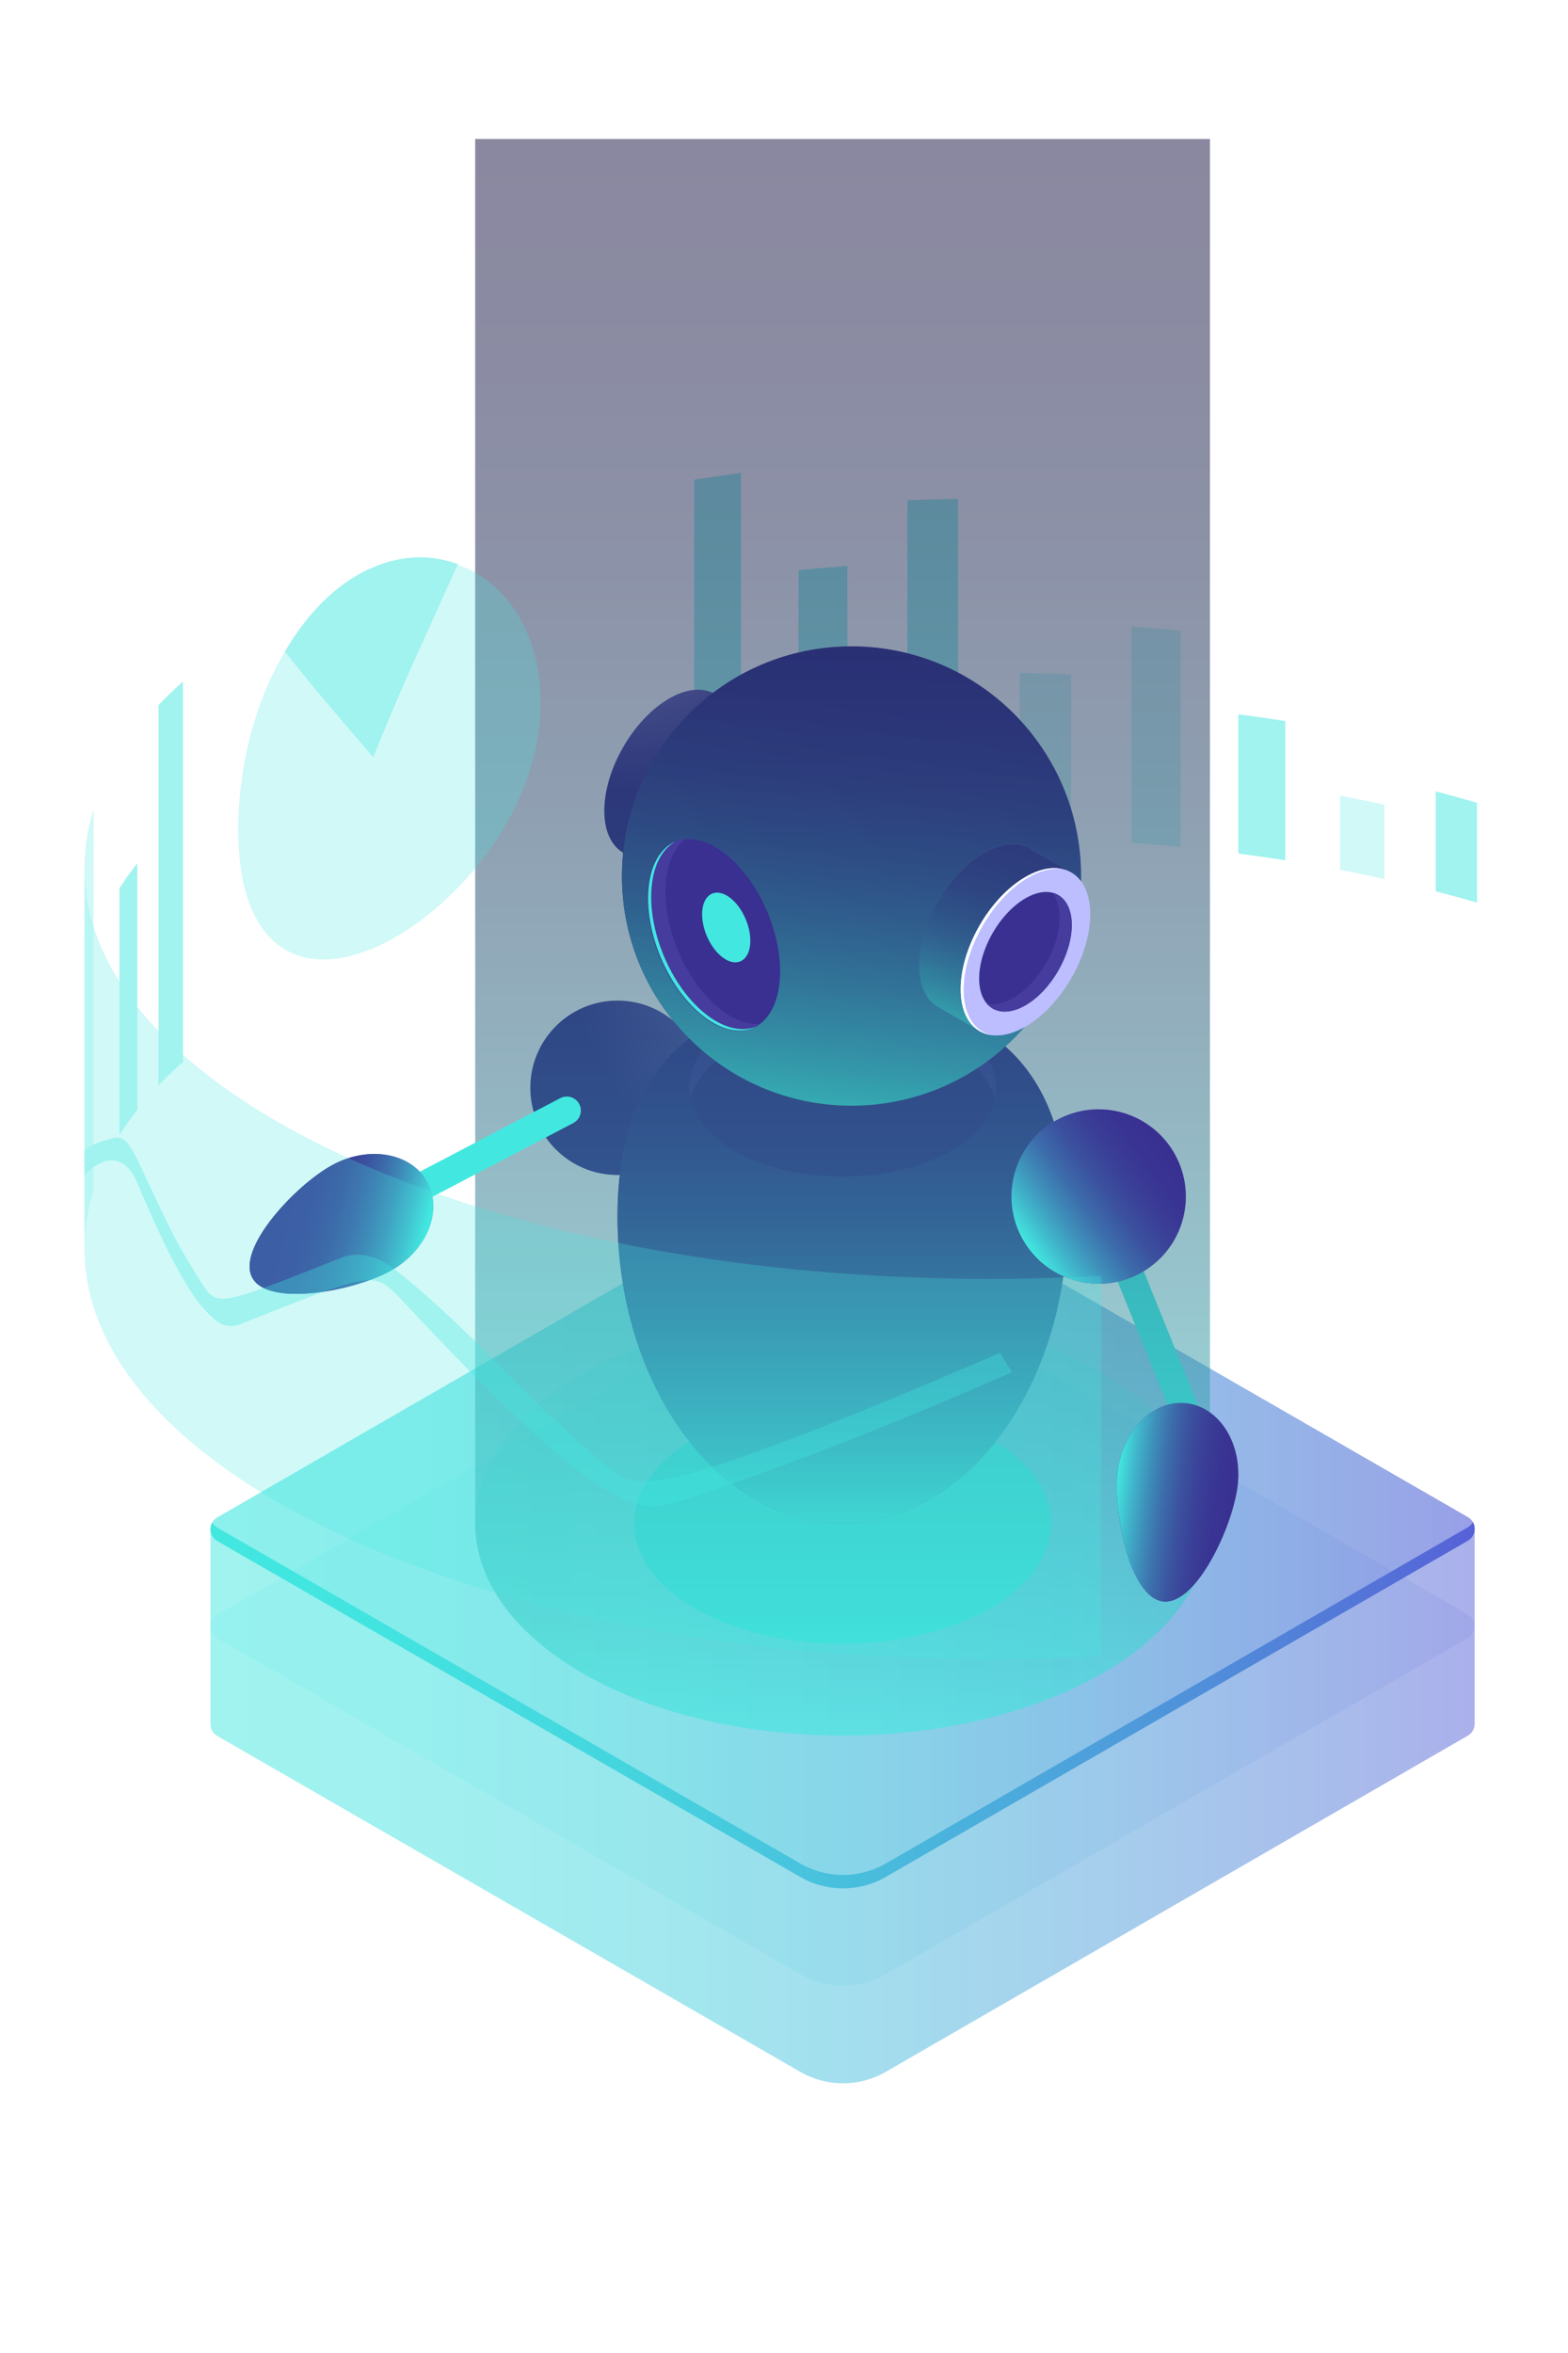 <?xml version="1.0" encoding="utf-8"?>
<!-- Generator: Adobe Illustrator 27.5.0, SVG Export Plug-In . SVG Version: 6.00 Build 0)  -->
<svg version="1.1" id="Ñëîé_1" xmlns="http://www.w3.org/2000/svg" xmlns:xlink="http://www.w3.org/1999/xlink" x="0px" y="0px"
	 viewBox="150 0 300 450" xml:space="preserve">
<!-- <radialGradient id="SVGID_1_" cx="380.0082" cy="175.0036" r="535.7635" fx="849.8658" fy="-82.4384" gradientUnits="userSpaceOnUse">
	<stop  offset="0" style="stop-color:#2B237C"/>
	<stop  offset="1" style="stop-color:#180D5B"/>
</radialGradient> -->
<rect style="fill:url(#SVGID_1_);" width="600" height="450"/>
<g>
	<g>
		<g>
			<g>
				<g style="opacity:0.11;">
					
						<linearGradient id="SVGID_00000152223577534878669390000017277782703867718591_" gradientUnits="userSpaceOnUse" x1="87.533" y1="311.201" x2="329.404" y2="311.201" gradientTransform="matrix(-1 0 0 1 519.674 0)">
						<stop  offset="0" style="stop-color:#5761D7"/>
						<stop  offset="0.073" style="stop-color:#5472D8"/>
						<stop  offset="0.279" style="stop-color:#4E9CDB"/>
						<stop  offset="0.48" style="stop-color:#49BDDD"/>
						<stop  offset="0.671" style="stop-color:#45D5DF"/>
						<stop  offset="0.849" style="stop-color:#43E3E0"/>
						<stop  offset="1" style="stop-color:#42E8E0"/>
					</linearGradient>
					<path style="fill:url(#SVGID_00000152223577534878669390000017277782703867718591_);" d="M301.857,245.135
						c5.733-3.31,12.796-3.314,18.532-0.009l110.449,63.621c1.739,1.004,1.739,3.513,0,4.517l-111.369,64.299
						c-5.06,2.921-11.294,2.921-16.354,0l-111.541-64.239c-1.739-1.004-1.739-3.513,0-4.517L301.857,245.135z"/>
				</g>
				<g style="opacity:0.11;">
					
						<linearGradient id="SVGID_00000165938821343047067120000014899231289109378742_" gradientUnits="userSpaceOnUse" x1="87.533" y1="292.595" x2="329.404" y2="292.595" gradientTransform="matrix(-1 0 0 1 519.674 0)">
						<stop  offset="0" style="stop-color:#5761D7"/>
						<stop  offset="0.073" style="stop-color:#5472D8"/>
						<stop  offset="0.279" style="stop-color:#4E9CDB"/>
						<stop  offset="0.48" style="stop-color:#49BDDD"/>
						<stop  offset="0.671" style="stop-color:#45D5DF"/>
						<stop  offset="0.849" style="stop-color:#43E3E0"/>
						<stop  offset="1" style="stop-color:#42E8E0"/>
					</linearGradient>
					<path style="fill:url(#SVGID_00000165938821343047067120000014899231289109378742_);" d="M301.857,226.528
						c5.733-3.31,12.796-3.314,18.532-0.009l110.449,63.621c1.739,1.004,1.739,3.514,0,4.517l-111.369,64.299
						c-5.06,2.921-11.294,2.921-16.354,0l-111.541-64.239c-1.739-1.004-1.739-3.513,0-4.517L301.857,226.528z"/>
				</g>
				<g style="opacity:0.11;">
					
						<linearGradient id="SVGID_00000016063672403043026320000017344254051934535354_" gradientUnits="userSpaceOnUse" x1="87.533" y1="292.595" x2="329.404" y2="292.595" gradientTransform="matrix(-1 0 0 1 519.674 0)">
						<stop  offset="0" style="stop-color:#5761D7"/>
						<stop  offset="0.073" style="stop-color:#5472D8"/>
						<stop  offset="0.279" style="stop-color:#4E9CDB"/>
						<stop  offset="0.48" style="stop-color:#49BDDD"/>
						<stop  offset="0.671" style="stop-color:#45D5DF"/>
						<stop  offset="0.849" style="stop-color:#43E3E0"/>
						<stop  offset="1" style="stop-color:#42E8E0"/>
					</linearGradient>
					<path style="fill:url(#SVGID_00000016063672403043026320000017344254051934535354_);" d="M301.857,226.528
						c5.733-3.31,12.796-3.314,18.532-0.009l110.449,63.621c1.739,1.004,1.739,3.514,0,4.517l-111.369,64.299
						c-5.06,2.921-11.294,2.921-16.354,0l-111.541-64.239c-1.739-1.004-1.739-3.513,0-4.517L301.857,226.528z"/>
				</g>
				
					<linearGradient id="SVGID_00000074438038768531858240000015793575277534107811_" gradientUnits="userSpaceOnUse" x1="87.534" y1="326.13" x2="329.403" y2="326.13" gradientTransform="matrix(-1 0 0 1 519.674 0)">
					<stop  offset="0" style="stop-color:#5761D7"/>
					<stop  offset="0.073" style="stop-color:#5472D8"/>
					<stop  offset="0.279" style="stop-color:#4E9CDB"/>
					<stop  offset="0.48" style="stop-color:#49BDDD"/>
					<stop  offset="0.671" style="stop-color:#45D5DF"/>
					<stop  offset="0.849" style="stop-color:#43E3E0"/>
					<stop  offset="1" style="stop-color:#42E8E0"/>
				</linearGradient>
				<path style="fill:url(#SVGID_00000074438038768531858240000015793575277534107811_);" d="M191.574,292.147l111.541,64.239
					c5.06,2.921,11.294,2.921,16.354,0l111.369-64.299c0.429-0.248,0.75-0.588,0.967-0.974c0.664,1.178,0.342,2.788-0.967,3.544
					l-111.369,64.299c-5.06,2.921-11.294,2.921-16.354,0l-111.541-64.239c-1.31-0.756-1.631-2.366-0.967-3.544
					C190.824,291.559,191.145,291.9,191.574,292.147z"/>
			</g>
			
				<linearGradient id="SVGID_00000114788129439124134760000009980901793845335967_" gradientUnits="userSpaceOnUse" x1="87.533" y1="311.234" x2="329.404" y2="311.234" gradientTransform="matrix(-1 0 0 1 519.674 0)">
				<stop  offset="0" style="stop-color:#5761D7"/>
				<stop  offset="0.073" style="stop-color:#5472D8"/>
				<stop  offset="0.279" style="stop-color:#4E9CDB"/>
				<stop  offset="0.48" style="stop-color:#49BDDD"/>
				<stop  offset="0.671" style="stop-color:#45D5DF"/>
				<stop  offset="0.849" style="stop-color:#43E3E0"/>
				<stop  offset="1" style="stop-color:#42E8E0"/>
			</linearGradient>
			<path style="opacity:0.5;fill:url(#SVGID_00000114788129439124134760000009980901793845335967_);" d="M191.574,290.2
				l110.283-63.672c5.733-3.31,12.796-3.314,18.532-0.009l110.449,63.621c0.869,0.502,1.304,1.38,1.304,2.259v37.277
				c0,0.878-0.435,1.757-1.304,2.259l-111.369,64.299c-5.06,2.921-11.294,2.921-16.354,0l-111.541-64.239
				c-0.87-0.502-1.304-1.38-1.304-2.259v-37.277l0,0C190.27,291.58,190.704,290.702,191.574,290.2z"/>
		</g>
	</g>
	<g style="opacity:0.5;">
		<path style="fill:#42E8E0;" d="M424.692,151.355c2.68,0.693,5.314,1.417,7.901,2.172v19.098c-2.587-0.755-5.221-1.479-7.901-2.172
			V151.355L424.692,151.355z"/>
		<path style="opacity:0.5;fill:#42E8E0;" d="M406.386,152.155c2.866,0.549,5.692,1.132,8.477,1.747v14.197
			c-2.784-0.616-5.611-1.199-8.477-1.747V152.155L406.386,152.155z"/>
		<path style="fill:#42E8E0;" d="M386.927,136.604c3.029,0.394,6.024,0.824,8.982,1.29l0,26.632
			c-2.958-0.466-5.952-0.896-8.981-1.29V136.604L386.927,136.604z"/>
		<path style="opacity:0.5;fill:#42E8E0;" d="M366.466,119.819c3.17,0.228,6.31,0.495,9.419,0.8v41.36
			c-3.109-0.305-6.249-0.572-9.419-0.8V119.819L366.466,119.819z"/>
		<path style="opacity:0.5;fill:#42E8E0;" d="M345.134,128.698c3.294,0.051,6.564,0.144,9.808,0.277v31.555
			c-3.244-0.133-6.514-0.226-9.808-0.277V128.698L345.134,128.698z"/>
		<path style="fill:#42E8E0;" d="M323.599,95.668c3.216-0.13,6.456-0.22,9.718-0.269v64.851c-3.262,0.049-6.503,0.139-9.718,0.269
			V95.668L323.599,95.668z"/>
		<path style="fill:#42E8E0;" d="M302.771,109.022c3.095-0.301,6.219-0.564,9.372-0.789v52.925
			c-3.152,0.225-6.277,0.488-9.372,0.789V109.022L302.771,109.022z"/>
		<path style="fill:#42E8E0;" d="M282.818,91.743c2.95-0.461,5.936-0.888,8.955-1.277v72.724c-3.019,0.39-6.005,0.816-8.955,1.277
			V91.743L282.818,91.743z"/>
	</g>
	<g>
		<g>
			<ellipse style="opacity:0.2;fill:#42E8E0;" cx="311.206" cy="291.328" rx="70.294" ry="40.584"/>
			<ellipse style="fill:#42E8E0;" cx="311.206" cy="291.328" rx="39.878" ry="23.024"/>
		</g>
		<g>
			
				<rect x="366.113" y="227.156" transform="matrix(0.927 -0.375 0.375 0.927 -66.88 156.631)" style="fill:#42E8E0;" width="5.368" height="45.821"/>
			<g>
				<g>
					<g>
						
							<radialGradient id="SVGID_00000012465940033073988240000001336268065095120808_" cx="-80.109" cy="-180.388" r="96.27" gradientTransform="matrix(0.981 0.194 -0.194 0.981 391.471 347.271)" gradientUnits="userSpaceOnUse">
							<stop  offset="0" style="stop-color:#C0BFF6"/>
							<stop  offset="1" style="stop-color:#393091"/>
						</radialGradient>
						
							<circle style="fill:url(#SVGID_00000012465940033073988240000001336268065095120808_);" cx="268.144" cy="208.037" r="16.678"/>
					</g>
				</g>
				<g>
					<g>
						
							<radialGradient id="SVGID_00000164497408938777945310000016906291302269786034_" cx="923.883" cy="327.703" r="95.108" gradientTransform="matrix(0.778 0 0 1.059 -382.26 -123.18)" gradientUnits="userSpaceOnUse">
							<stop  offset="0" style="stop-color:#C0BFF6"/>
							<stop  offset="1" style="stop-color:#393091"/>
						</radialGradient>
						<path style="fill:url(#SVGID_00000164497408938777945310000016906291302269786034_);" d="M354.267,232.708
							c0,32.375-19.279,58.62-43.061,58.62c-23.782,0-43.061-26.245-43.061-58.62c0-32.375,19.279-42.076,43.061-42.076
							C334.988,190.631,354.267,200.333,354.267,232.708z"/>
					</g>
				</g>
				<g>
					<g>
						
							<linearGradient id="SVGID_00000027564073328861076850000006765832695137249974_" gradientUnits="userSpaceOnUse" x1="891.23" y1="391.34" x2="891.23" y2="296.272" gradientTransform="matrix(0.778 0 0 1.059 -382.26 -123.18)">
							<stop  offset="0" style="stop-color:#42E8E0"/>
							<stop  offset="0.005" style="stop-color:#42E6DF"/>
							<stop  offset="0.136" style="stop-color:#40B6CB"/>
							<stop  offset="0.271" style="stop-color:#3E8DB9"/>
							<stop  offset="0.407" style="stop-color:#3C6BAA"/>
							<stop  offset="0.547" style="stop-color:#3B519F"/>
							<stop  offset="0.689" style="stop-color:#3A3F97"/>
							<stop  offset="0.838" style="stop-color:#393493"/>
							<stop  offset="1" style="stop-color:#393091"/>
						</linearGradient>
						<path style="fill:url(#SVGID_00000027564073328861076850000006765832695137249974_);" d="M354.267,232.708
							c0,32.375-19.279,58.62-43.061,58.62c-23.782,0-43.061-26.245-43.061-58.62c0-32.375,19.279-42.076,43.061-42.076
							C334.988,190.631,354.267,200.333,354.267,232.708z"/>
					</g>
				</g>
				<ellipse style="fill:#393091;" cx="311.206" cy="208.037" rx="29.389" ry="16.968"/>
				<path style="fill:#453C9E;" d="M290.424,200.559c11.477-6.626,30.085-6.626,41.562,0c4.741,2.737,7.518,6.177,8.342,9.738
					c1.172-5.061-1.605-10.369-8.342-14.258c-11.477-6.626-30.085-6.626-41.562,0c-6.736,3.889-9.513,9.196-8.341,14.257
					C282.908,206.735,285.684,203.296,290.424,200.559z"/>
				
					<radialGradient id="SVGID_00000031198486622970561170000012135825945945527945_" cx="267.848" cy="99.367" r="52.114" gradientUnits="userSpaceOnUse">
					<stop  offset="0" style="stop-color:#C0BFF6"/>
					<stop  offset="1" style="stop-color:#393091"/>
				</radialGradient>
				<path style="fill:url(#SVGID_00000031198486622970561170000012135825945945527945_);" d="M277.283,167.717l5.316-9.16
					c3.127-3.245,5.627-7.552,6.896-11.882l5.384-9.277l-7.743-4.446c-0.248-0.168-0.507-0.318-0.777-0.446l-0.004-0.002l0,0
					c-2.202-1.042-5.128-0.763-8.34,1.091c-6.846,3.952-12.396,13.564-12.396,21.469c0,3.95,1.386,6.726,3.627,8.022v0l0.003,0.002
					l0,0L277.283,167.717z"/>
				<path style="fill:#BCBEFF;" d="M298.385,145.346c0,7.905-5.55,17.517-12.396,21.469c-6.846,3.952-12.395,0.749-12.395-7.156
					c0-7.905,5.55-17.517,12.395-21.469C292.835,134.238,298.385,137.442,298.385,145.346z"/>
				<g>
					<g>
						
							<radialGradient id="SVGID_00000054988935531056702830000004810816023132614284_" cx="340.322" cy="161.032" r="74.23" gradientUnits="userSpaceOnUse">
							<stop  offset="0" style="stop-color:#C0BFF6"/>
							<stop  offset="1" style="stop-color:#393091"/>
						</radialGradient>
						
							<circle style="fill:url(#SVGID_00000054988935531056702830000004810816023132614284_);" cx="312.914" cy="167.538" r="43.918"/>
					</g>
				</g>
				<g>
					<g>
						
							<linearGradient id="SVGID_00000114770163275456095780000002246154987798817459_" gradientUnits="userSpaceOnUse" x1="306.801" y1="211.035" x2="319.027" y2="124.042">
							<stop  offset="0" style="stop-color:#42E8E0"/>
							<stop  offset="0.005" style="stop-color:#42E6DF"/>
							<stop  offset="0.136" style="stop-color:#40B6CB"/>
							<stop  offset="0.271" style="stop-color:#3E8DB9"/>
							<stop  offset="0.407" style="stop-color:#3C6BAA"/>
							<stop  offset="0.547" style="stop-color:#3B519F"/>
							<stop  offset="0.689" style="stop-color:#3A3F97"/>
							<stop  offset="0.838" style="stop-color:#393493"/>
							<stop  offset="1" style="stop-color:#393091"/>
						</linearGradient>
						
							<circle style="fill:url(#SVGID_00000114770163275456095780000002246154987798817459_);" cx="312.914" cy="167.538" r="43.918"/>
					</g>
				</g>
				
					<radialGradient id="SVGID_00000029042605478889813750000016606727245891486600_" cx="339.728" cy="160.242" r="35.252" gradientUnits="userSpaceOnUse">
					<stop  offset="0" style="stop-color:#C0BFF6"/>
					<stop  offset="1" style="stop-color:#393091"/>
				</radialGradient>
				<path style="fill:url(#SVGID_00000029042605478889813750000016606727245891486600_);" d="M337.491,197.24l5.316-9.161
					c3.127-3.244,5.627-7.552,6.896-11.882l5.384-9.277l-7.743-4.446c-0.248-0.168-0.507-0.318-0.777-0.446l-0.004-0.003l0,0
					c-2.202-1.042-5.128-0.763-8.34,1.091c-6.846,3.952-12.396,13.564-12.396,21.469c0,3.95,1.386,6.726,3.627,8.022v0l0.003,0.002
					c0,0,0,0,0,0L337.491,197.24z"/>
				
					<linearGradient id="SVGID_00000019653029298539286390000014259298403327447721_" gradientUnits="userSpaceOnUse" x1="332.63" y1="195.471" x2="345.018" y2="161.436">
					<stop  offset="0" style="stop-color:#42E8E0"/>
					<stop  offset="0.005" style="stop-color:#42E6DF"/>
					<stop  offset="0.136" style="stop-color:#40B6CB"/>
					<stop  offset="0.271" style="stop-color:#3E8DB9"/>
					<stop  offset="0.407" style="stop-color:#3C6BAA"/>
					<stop  offset="0.547" style="stop-color:#3B519F"/>
					<stop  offset="0.689" style="stop-color:#3A3F97"/>
					<stop  offset="0.838" style="stop-color:#393493"/>
					<stop  offset="1" style="stop-color:#393091"/>
				</linearGradient>
				<path style="fill:url(#SVGID_00000019653029298539286390000014259298403327447721_);" d="M337.491,197.24l5.316-9.161
					c3.127-3.244,5.627-7.552,6.896-11.882l5.384-9.277l-7.743-4.446c-0.248-0.168-0.507-0.318-0.777-0.446l-0.004-0.003l0,0
					c-2.202-1.042-5.128-0.763-8.34,1.091c-6.846,3.952-12.396,13.564-12.396,21.469c0,3.95,1.386,6.726,3.627,8.022v0l0.003,0.002
					c0,0,0,0,0,0L337.491,197.24z"/>
				
					<linearGradient id="SVGID_00000039091548246786034370000008316193351713509528_" gradientUnits="userSpaceOnUse" x1="311.206" y1="331.912" x2="311.206" y2="26.58">
					<stop  offset="0" style="stop-color:#42E8E0"/>
					<stop  offset="0.12" style="stop-color:#39BDC0"/>
					<stop  offset="0.284" style="stop-color:#2F899A"/>
					<stop  offset="0.445" style="stop-color:#265F7B"/>
					<stop  offset="0.6" style="stop-color:#1F3D62"/>
					<stop  offset="0.748" style="stop-color:#1A2550"/>
					<stop  offset="0.884" style="stop-color:#171746"/>
					<stop  offset="1" style="stop-color:#161242"/>
				</linearGradient>
				<path style="opacity:0.5;fill:url(#SVGID_00000039091548246786034370000008316193351713509528_);" d="M240.912,26.58v264.747
					l0,0c0.001,10.386,6.864,20.772,20.589,28.697c27.452,15.849,71.959,15.85,99.41,0.001c13.646-7.879,20.502-18.191,20.58-28.517
					h0.008V26.58H240.912z"/>
				<path style="fill:#BCBEFF;" d="M358.593,174.869c0,7.905-5.55,17.517-12.396,21.469c-6.846,3.952-12.395,0.749-12.395-7.156
					s5.55-17.517,12.395-21.469C353.044,163.761,358.593,166.965,358.593,174.869z"/>
				<path style="fill:#FFFFFF;" d="M334.372,189.284c0-7.905,5.55-17.517,12.395-21.469c2.372-1.369,4.588-1.878,6.471-1.632
					c-2-0.442-4.425,0.02-7.041,1.53c-6.846,3.952-12.396,13.565-12.396,21.469c0,5.166,2.371,8.323,5.924,8.788
					C336.492,197.255,334.372,194.168,334.372,189.284z"/>
				<path style="fill:#393091;" d="M355.058,176.91c0,5.65-3.967,12.521-8.86,15.346s-8.86,0.535-8.86-5.115
					c0-5.65,3.967-12.521,8.86-15.346C351.091,168.97,355.058,171.26,355.058,176.91z"/>
				<path style="fill:#453C9E;" d="M351.288,170.716c0.917,1.082,1.452,2.7,1.452,4.772c0,5.65-3.967,12.521-8.86,15.346
					c-1.895,1.094-3.65,1.418-5.09,1.08c1.583,1.868,4.309,2.133,7.408,0.344c4.893-2.825,8.86-9.696,8.86-15.346
					C355.058,173.448,353.567,171.251,351.288,170.716z"/>
				<g>
					
						<ellipse transform="matrix(0.923 -0.384 0.384 0.923 -46.683 123.9)" style="fill:#393091;" cx="286.684" cy="178.762" rx="11.151" ry="19.314"/>
					<path style="fill:#42E8E0;" d="M293.498,180.862c-0.408,3.139-2.777,4.125-5.291,2.202c-2.514-1.923-4.222-6.026-3.815-9.165
						c0.408-3.139,2.777-4.125,5.291-2.202C292.198,173.62,293.906,177.724,293.498,180.862z"/>
					<path style="fill:#453C9E;" d="M287.975,193.141c-6.919-5.29-11.618-16.58-10.496-25.217c0.457-3.521,1.812-6.057,3.725-7.468
						c-3.617,0.34-6.356,3.408-7.047,8.726c-1.122,8.637,3.577,19.927,10.496,25.217c4.098,3.133,8.055,3.458,10.834,1.408
						C293.23,196.02,290.633,195.173,287.975,193.141z"/>
					<path style="fill:#42E8E0;" d="M285.248,194.118c-6.919-5.29-11.618-16.58-10.496-25.217c0.519-3.998,2.196-6.724,4.534-7.975
						c-2.646,1.089-4.566,3.926-5.129,8.257c-1.122,8.637,3.577,19.927,10.496,25.217c3.715,2.84,7.31,3.366,10.021,1.914
						C292.043,197.396,288.697,196.755,285.248,194.118z"/>
				</g>
				<g>
					<g>
						
							<radialGradient id="SVGID_00000090281065842090002570000011430665162942010021_" cx="-46.092" cy="-122.707" r="34.794" gradientTransform="matrix(0.981 0.194 -0.194 0.981 391.471 347.271)" gradientUnits="userSpaceOnUse">
							<stop  offset="0" style="stop-color:#C0BFF6"/>
							<stop  offset="1" style="stop-color:#393091"/>
						</radialGradient>
						<path style="fill:url(#SVGID_00000090281065842090002570000011430665162942010021_);" d="M376.562,232.069
							c-1.789,9.036-10.564,14.91-19.6,13.121c-9.036-1.789-14.91-10.564-13.121-19.6c1.789-9.036,10.564-14.91,19.6-13.121
							C372.477,214.258,378.351,223.033,376.562,232.069z"/>
					</g>
				</g>
				<g>
					<g>
						
							<linearGradient id="SVGID_00000140705010523568454310000004496184620003709062_" gradientUnits="userSpaceOnUse" x1="-65.004" y1="-97.874" x2="-42.341" y2="-122.347" gradientTransform="matrix(0.981 0.194 -0.194 0.981 391.471 347.271)">
							<stop  offset="0" style="stop-color:#42E8E0"/>
							<stop  offset="0.005" style="stop-color:#42E6DF"/>
							<stop  offset="0.136" style="stop-color:#40B6CB"/>
							<stop  offset="0.271" style="stop-color:#3E8DB9"/>
							<stop  offset="0.407" style="stop-color:#3C6BAA"/>
							<stop  offset="0.547" style="stop-color:#3B519F"/>
							<stop  offset="0.689" style="stop-color:#3A3F97"/>
							<stop  offset="0.838" style="stop-color:#393493"/>
							<stop  offset="1" style="stop-color:#393091"/>
						</linearGradient>
						<path style="fill:url(#SVGID_00000140705010523568454310000004496184620003709062_);" d="M376.562,232.069
							c-1.789,9.036-10.564,14.91-19.6,13.121c-9.036-1.789-14.91-10.564-13.121-19.6c1.789-9.036,10.564-14.91,19.6-13.121
							C372.477,214.258,378.351,223.033,376.562,232.069z"/>
					</g>
				</g>
			</g>
			
				<radialGradient id="SVGID_00000034775331689878518460000004838272368947597986_" cx="264.84" cy="-1657.737" r="32.235" fx="264.889" fy="-1655.64" gradientTransform="matrix(0.911 0.109 -0.179 1.501 -147.084 2730.382)" gradientUnits="userSpaceOnUse">
				<stop  offset="0" style="stop-color:#C0BFF6"/>
				<stop  offset="1" style="stop-color:#393091"/>
			</radialGradient>
			<path style="fill:url(#SVGID_00000034775331689878518460000004838272368947597986_);" d="M386.802,284.088
				c-0.946,7.925-7.945,22.936-14.28,22.18c-6.335-0.756-9.606-16.992-8.66-24.917c0.946-7.925,6.848-13.737,13.182-12.981
				C383.379,269.126,387.747,276.163,386.802,284.088z"/>
			
				<linearGradient id="SVGID_00000100352899060131806190000004887432966027800741_" gradientUnits="userSpaceOnUse" x1="226.972" y1="355.716" x2="252.148" y2="355.716" gradientTransform="matrix(0.911 0.109 -0.136 1.14 204.873 -144.202)">
				<stop  offset="0" style="stop-color:#42E8E0"/>
				<stop  offset="0.005" style="stop-color:#42E6DF"/>
				<stop  offset="0.136" style="stop-color:#40B6CB"/>
				<stop  offset="0.271" style="stop-color:#3E8DB9"/>
				<stop  offset="0.407" style="stop-color:#3C6BAA"/>
				<stop  offset="0.547" style="stop-color:#3B519F"/>
				<stop  offset="0.689" style="stop-color:#3A3F97"/>
				<stop  offset="0.838" style="stop-color:#393493"/>
				<stop  offset="1" style="stop-color:#393091"/>
			</linearGradient>
			<path style="fill:url(#SVGID_00000100352899060131806190000004887432966027800741_);" d="M386.802,284.088
				c-0.946,7.925-7.945,22.936-14.28,22.18c-6.335-0.756-9.606-16.992-8.66-24.917c0.946-7.925,6.848-13.737,13.182-12.981
				C383.379,269.126,387.747,276.163,386.802,284.088z"/>
			<path style="fill:#42E8E0;" d="M224.012,233.1c-0.967,0-1.901-0.524-2.38-1.44c-0.688-1.313-0.18-2.935,1.133-3.622
				l34.436-18.021c1.315-0.688,2.936-0.179,3.623,1.134c0.688,1.313,0.18,2.935-1.133,3.622l-34.436,18.021
				C224.857,233.002,224.431,233.1,224.012,233.1z"/>
			
				<radialGradient id="SVGID_00000092451969910384387540000010946908641971992217_" cx="-1940.941" cy="-1898.637" r="32.235" fx="-1940.892" fy="-1896.54" gradientTransform="matrix(0.441 0.805 -1.326 0.727 -1415.466 3164.729)" gradientUnits="userSpaceOnUse">
				<stop  offset="0" style="stop-color:#C0BFF6"/>
				<stop  offset="1" style="stop-color:#393091"/>
			</radialGradient>
			<path style="fill:url(#SVGID_00000092451969910384387540000010946908641971992217_);" d="M224.618,243.103
				c-6.999,3.837-23.282,6.865-26.348,1.27c-3.067-5.594,8.245-17.692,15.243-21.529c6.999-3.837,15.158-2.411,18.225,3.183
				C234.805,231.621,231.617,239.266,224.618,243.103z"/>
			
				<linearGradient id="SVGID_00000176727821268008207820000013068908592916798620_" gradientUnits="userSpaceOnUse" x1="-2686.647" y1="-167.557" x2="-2701.737" y2="-147.404" gradientTransform="matrix(0.441 0.805 -1.007 0.552 1247.89 2489.133)">
				<stop  offset="0" style="stop-color:#42E8E0"/>
				<stop  offset="0.005" style="stop-color:#42E6DF"/>
				<stop  offset="0.136" style="stop-color:#40B6CB"/>
				<stop  offset="0.271" style="stop-color:#3E8DB9"/>
				<stop  offset="0.407" style="stop-color:#3C6BAA"/>
				<stop  offset="0.547" style="stop-color:#3B519F"/>
				<stop  offset="0.689" style="stop-color:#3A3F97"/>
				<stop  offset="0.838" style="stop-color:#393493"/>
				<stop  offset="1" style="stop-color:#393091"/>
			</linearGradient>
			<path style="fill:url(#SVGID_00000176727821268008207820000013068908592916798620_);" d="M224.618,243.103
				c-6.999,3.837-23.282,6.865-26.348,1.27c-3.067-5.594,8.245-17.692,15.243-21.529c6.999-3.837,15.158-2.411,18.225,3.183
				C234.805,231.621,231.617,239.266,224.618,243.103z"/>
		</g>
	</g>
	<g style="opacity:0.5;">
		<g>
			<path style="opacity:0.502;fill:#42E8E0;" d="M222.487,108.059c24.935-7.507,39.774,20.745,25.203,47.985
				c-12.365,23.115-42.507,39.813-50.391,15.534c-4.638-14.283-0.796-49.286,22.794-62.493c-6.357,3.287-11.022,7.936-15.6,15.546
				c8.7,10.704,9.41,11.578,16.919,20.217c8.894-21.013,9.62-22.73,16.197-36.942C232.473,106.121,227.951,106.167,222.487,108.059
				L222.487,108.059z M220.737,108.781c-0.189,0.087-0.378,0.175-0.565,0.266C220.36,108.956,220.548,108.868,220.737,108.781
				L220.737,108.781z M222.007,108.244c0.138-0.055,0.277-0.108,0.417-0.16C222.284,108.135,222.145,108.189,222.007,108.244
				L222.007,108.244z M221.411,108.485c-0.196,0.083-0.391,0.169-0.586,0.255C221.02,108.654,221.215,108.568,221.411,108.485
				L221.411,108.485z M221.411,108.485c0.158-0.067,0.318-0.132,0.477-0.195C221.729,108.354,221.57,108.419,221.411,108.485
				L221.411,108.485z"/>
			<path style="fill:#42E8E0;" d="M180.325,134.852c1.458-1.529,3.019-3.033,4.681-4.51v72.724c-1.661,1.477-3.223,2.98-4.681,4.51
				V134.852L180.325,134.852z"/>
			<path style="fill:#42E8E0;" d="M172.851,169.902c1.028-1.627,2.168-3.232,3.416-4.814v47.152
				c-1.248,1.581-2.389,3.187-3.416,4.814V169.902L172.851,169.902z"/>
			<path style="opacity:0.502;fill:#42E8E0;" d="M166.162,224.715l0.076,0.169l0.09-4.776l-0.166-0.253V224.715L166.162,224.715z
				 M166.162,238.78v-72.724c0-0.465,0.009-0.931,0.027-1.398c0.128-3.322,0.708-6.591,1.713-9.797v72.724
				c-1.005,3.206-1.585,6.476-1.713,9.797C166.171,237.849,166.162,238.315,166.162,238.78L166.162,238.78z"/>
			<polygon style="fill:#42E8E0;" points="166.162,224.715 166.238,224.884 166.328,220.107 166.162,219.854 166.162,224.715 			"/>
			<path style="fill:#42E8E0;" d="M220.173,109.046c-0.027,0.013-0.053,0.026-0.08,0.039
				C220.119,109.072,220.146,109.059,220.173,109.046L220.173,109.046z M222.423,108.083c0.021-0.008,0.042-0.016,0.063-0.024
				C222.466,108.068,222.445,108.076,222.423,108.083L222.423,108.083z M220.826,108.741c-0.029,0.014-0.059,0.027-0.089,0.04
				C220.767,108.768,220.796,108.754,220.826,108.741L220.826,108.741z M221.888,108.29c0.004-0.002,0.01-0.004,0.015-0.006
				c0.004-0.002,0.01-0.004,0.015-0.006c0.004-0.002,0.01-0.004,0.015-0.006c0.005-0.002,0.01-0.004,0.015-0.006
				c0.005-0.002,0.01-0.004,0.015-0.006c0.005-0.002,0.01-0.004,0.015-0.006c0.005-0.002,0.01-0.004,0.015-0.006
				c0.005-0.002,0.01-0.004,0.015-0.006C221.967,108.259,221.928,108.275,221.888,108.29L221.888,108.29z"/>
			<path style="fill:#42E8E0;" d="M221.411,108.485c8.123-3.385,13.989-1.347,16.197-0.58c-9.298,20.49-10.27,22.631-16.197,36.942
				c-9.162-10.655-10.57-12.292-16.919-20.217C206.288,121.646,211.753,112.561,221.411,108.485L221.411,108.485z"/>
		</g>
		<g>
			<path style="opacity:0.502;fill:#42E8E0;" d="M279.114,287.376c-7.482,2.22-12.284-2.325-14.038-3.67
				c-13.732-11.63-25.763-25.815-39.543-37.393c-4.072-3.422-6.567-2.007-7.979-1.63c-25.695,10.193-25.695,10.193-29.816,3.971
				c-7.549-13.365-7.811-14.445-11.313-22.798c-0.8-1.908-3.518-4.797-4.729-4.643c-5.764,1.626-5,2.806-5.534,3.501v-4.861
				c6.796-2.62,7.497-2.934,10.263,3.392c12.696,26.939,14.928,26.34,17.885,25.642c27.045-10.814,26.707-10.028,33.598-2.864
				c11.925,12.414,35.967,36.581,43.395,38.506c2.276,0.297,5.902-0.028,8.046-0.573c26.104-8.744,36.461-14.242,62.009-25.247
				l2.289,3.71c-9.455,4.124-38.037,15.369-64.341,23.652L279.114,287.376z M360.711,316.7v-72.724
				c-8.031,0.453-16.229,0.655-24.554,0.589c-94.511-0.749-169.996-35.766-169.996-78.508v72.724
				c0,42.742,75.486,77.759,169.996,78.508C344.483,317.354,352.681,317.152,360.711,316.7L360.711,316.7z"/>
			<path style="fill:#42E8E0;" d="M279.114,287.376c-6.731,1.723-13.09,3.351-52.676-39.237c-5.011-5.036-5.011-5.036-30.721,5.212
				c-2.918,0.708-7.328,1.779-19.483-27.214c-3.753-8.563-10.012-1.5-10.073-1.422v-4.861c2.125-1.208,2.269-1.29,5.463-2.19
				c0.583-0.164,1.221-0.135,1.759,0.144c0.854,0.443,1.717,1.449,3.218,4.646c7.002,14.917,7.002,14.917,12.045,23.076
				c2.973,4.409,2.973,4.409,27.103-5.169c1.648-0.443,5.079-1.366,10.25,2.759c14.534,11.593,26.361,26.093,40.708,37.886
				c5.385,3.83,8.635,6.141,74.649-22.296l2.289,3.71C334.191,266.543,305.419,279.094,279.114,287.376L279.114,287.376z"/>
		</g>
	</g>
</g>
</svg>
